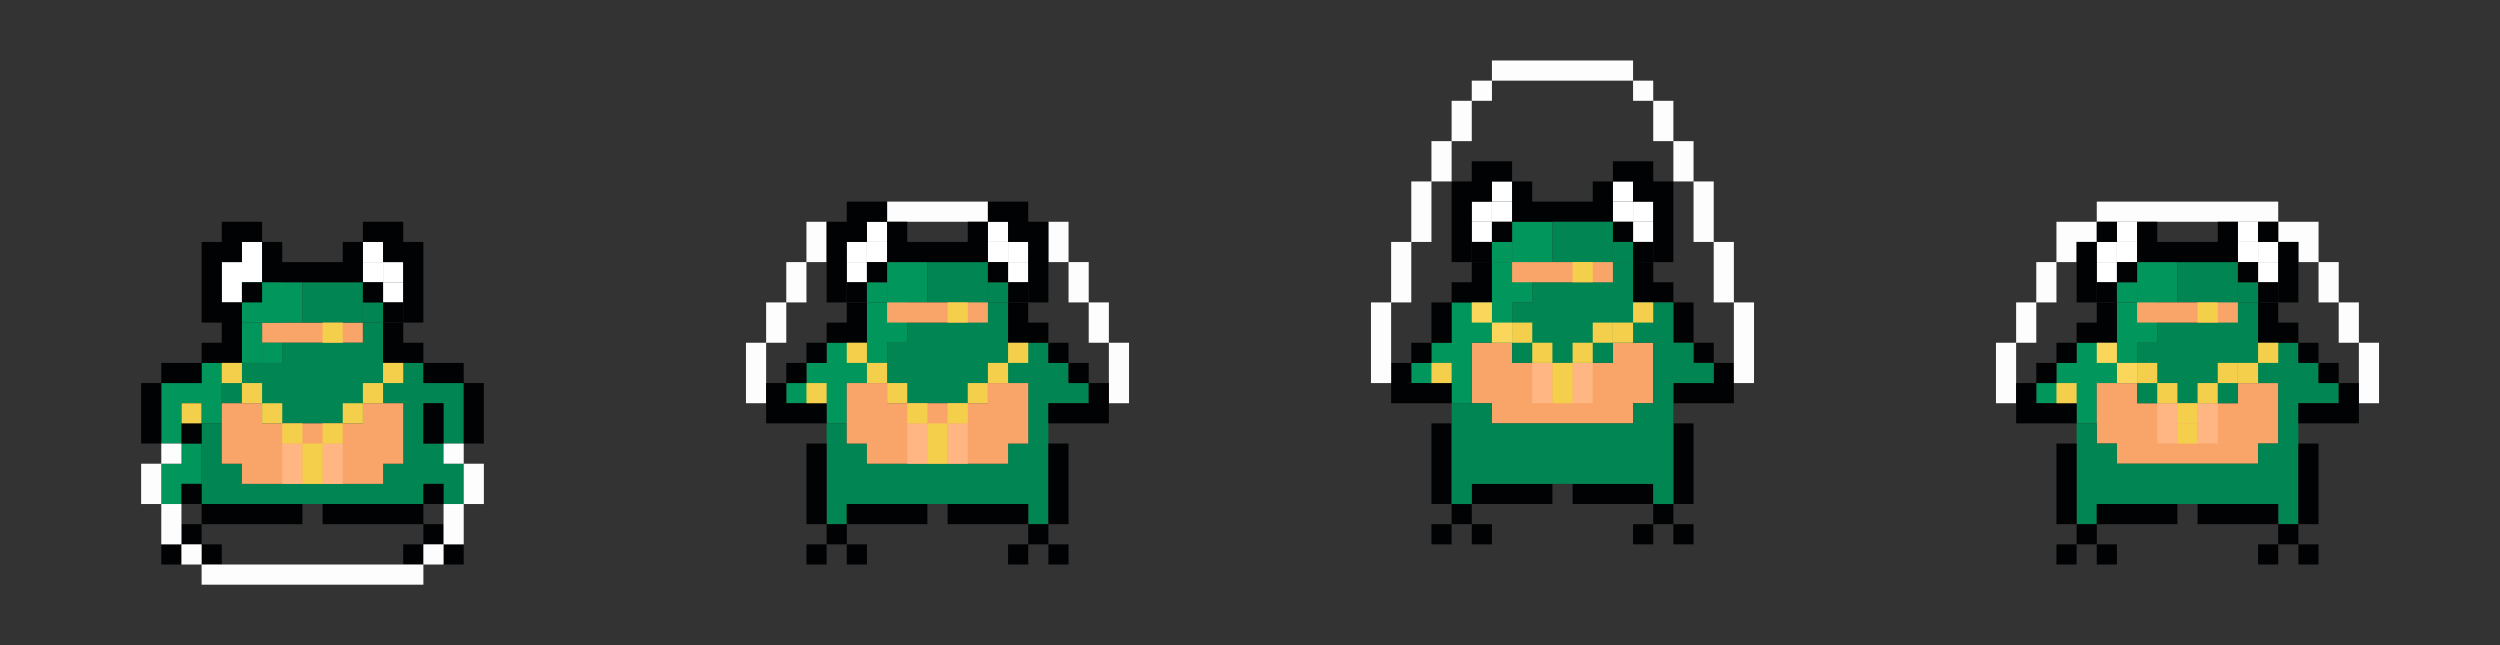 <svg width="124" height="32" viewBox="0 0 124 32" fill="none" xmlns="http://www.w3.org/2000/svg">
<rect x="0" y="0" width="124" height="32" fill="#333333" stroke="none"/>
<rect x="13" y="16" width="5" height="1" fill="#F9A468"/>
<rect x="111" y="11" width="1" height="1" fill="white"/>
<rect x="111" y="12" width="1" height="1" fill="white"/>
<rect x="112" y="12" width="1" height="1" fill="white"/>
<rect x="112" y="13" width="1" height="1" fill="white"/>
<rect x="112" y="14" width="1" height="1" fill="#000203"/>
<path fill-rule="evenodd" clip-rule="evenodd" d="M44 10H45H46H47H48H49V11H48H47H46H45H44V10ZM37 17H38V18V19V20H37V19V18V17ZM39 15V16V17H38V16V15H39ZM40 13V14V15H39V14V13H40ZM40 13H41V12V11H40V12V13ZM53 11H52V12V13H53V14V15H54V16V17H55V18V19V20H56V19V18V17H55V16V15H54V14V13H53V12V11Z" fill="#FDFDFD"/>
<rect x="49" y="11" width="1" height="1" fill="white"/>
<rect x="49" y="12" width="1" height="1" fill="white"/>
<rect x="50" y="12" width="1" height="1" fill="white"/>
<rect x="50" y="13" width="1" height="1" fill="white"/>
<rect x="50" y="14" width="1" height="1" fill="#000203"/>
<rect x="42" y="12" width="1" height="1" fill="white"/>
<rect x="42" y="13" width="1" height="1" fill="white"/>
<rect x="42" y="14" width="1" height="1" fill="#000203"/>
<rect x="43" y="11" width="1" height="1" fill="white"/>
<rect x="43" y="12" width="1" height="1" fill="white"/>
<path fill-rule="evenodd" clip-rule="evenodd" d="M45 13H44V14V15H43V16V17H42H41V18H40V19H39V20H40H41V21H42V20V19H43V18H44V17H45V16V15H46V14V13H45Z" fill="#00965C"/>
<rect x="43" y="14" width="1" height="1" fill="#00965C"/>
<rect x="18" y="12" width="1" height="1" fill="white"/>
<rect x="18" y="13" width="1" height="1" fill="white"/>
<rect x="19" y="13" width="1" height="1" fill="white"/>
<rect x="19" y="14" width="1" height="1" fill="white"/>
<rect x="19" y="15" width="1" height="1" fill="#000203"/>
<path fill-rule="evenodd" clip-rule="evenodd" d="M47 13H46V14V15H47H48V16H47H46H45V17H44V18H43V19H44V20H45H46H47H48H49V19H50H51V20V21V22H50V23H49H48H47H46H45H44H43V22H42V21H41V22V23V24V25V26H42V25H43H44H45H46H47H48H49H50H51V26H52V25V24V23V22V21V20H53H54V19H53V18H52V17H51H50V16V15H49V14V13H48H47Z" fill="#018552"/>
<rect x="49" y="14" width="1" height="1" fill="#018552"/>
<path fill-rule="evenodd" clip-rule="evenodd" d="M49 10H50H51V11H52V12V13V14V15H51V14V13V12H50V11H49V10ZM49 13V12V11H48V12H47H46H45V11H44V10H43H42V11H41V12V13V14V15H42V16H41V17H40V18H39V19H38V20V21H39H40H41V20H40H39V19H40V18H41V17H42H43V16V15H42V14V13V12H43V11H44V12V13H43V14H44V13H45H46H47H48H49ZM49 13H50V14H49V13ZM52 17H51H50V16V15H51V16H52V17ZM53 18H52V17H53V18ZM54 19H53V18H54V19ZM54 19H55V20V21H54H53H52V20H53H54V19ZM45 25H44H43H42V26H41V25V24V23V22H40V23V24V25V26H41V27H40V28H41V27H42V28H43V27H42V26H43H44H45H46V25H45ZM49 25H48H47V26H48H49H50H51V27H50V28H51V27H52V28H53V27H52V26H53V25V24V23V22H52V23V24V25V26H51V25H50H49Z" fill="#000203"/>
<path fill-rule="evenodd" clip-rule="evenodd" d="M106 10H107H108H109H110H111H112H113V11H112H111H110H109H108H107H106H105H104V10H105H106ZM102 13H103V12H104V11H103H102V12V13ZM101 15V14V13H102V14V15H101ZM100 17H101V16V15H100V16V17ZM100 17V18V19V20H99V19V18V17H100ZM115 13H114V12H113V11H114H115V12V13ZM116 15H115V14V13H116V14V15ZM117 17H116V16V15H117V16V17ZM117 17H118V18V19V20H117V19V18V17Z" fill="#FDFDFD"/>
<rect x="104" y="12" width="1" height="1" fill="white"/>
<rect x="104" y="13" width="1" height="1" fill="white"/>
<rect x="104" y="14" width="1" height="1" fill="#000203"/>
<rect x="105" y="11" width="1" height="1" fill="white"/>
<rect x="105" y="12" width="1" height="1" fill="white"/>
<path fill-rule="evenodd" clip-rule="evenodd" d="M107 13H106V14V15H105V16V17H104H103V18H102V19H101V20H102H103V21H104V20V19H105V18H106V17H107V16V15H108V14V13H107Z" fill="#00965C"/>
<rect x="105" y="14" width="1" height="1" fill="#00965C"/>
<path fill-rule="evenodd" clip-rule="evenodd" d="M15 14H13V16H12V18H10V19H8V20V22H9V23H8V25H9V24H10V22H9V20H10V21H11V20V19H12V18H13V16H15V14Z" fill="#00965C"/>
<rect x="12" y="14" width="2" height="2" fill="#00965C"/>
<path fill-rule="evenodd" clip-rule="evenodd" d="M12 12H13V13V14H12V15H11V14V13H12V12Z" fill="white"/>
<path fill-rule="evenodd" clip-rule="evenodd" d="M18 14H15V16H18V17H14V18H12V19H11V20H13V21H18V20H20V23H19V24H12V23H11V21H10V25H11H12H19H20H21V24H22V25H23V23H22V22H23V19H22H21V18H19V17V16H18V14ZM22 22H21V20H22V22Z" fill="#018552"/>
<rect x="18" y="15" width="1" height="1" fill="#018552"/>
<path fill-rule="evenodd" clip-rule="evenodd" d="M11 20H13V21H18V20H20V23H19V24H12V23H11V20Z" fill="#F9A468"/>
<path fill-rule="evenodd" clip-rule="evenodd" d="M42 19H44V20H49V19H51V22H50V23H43V22H42V19Z" fill="#F9A468"/>
<path fill-rule="evenodd" clip-rule="evenodd" d="M73 17H75V18H80V17H82V20H81V21H74V20H73V17Z" fill="#F9A468"/>
<path fill-rule="evenodd" clip-rule="evenodd" d="M104 19H106V20H111V19H113V22H112V23H105V22H104V19Z" fill="#F9A468"/>
<path fill-rule="evenodd" clip-rule="evenodd" d="M19 11H18V12H17V13H16H15H14V12H13V11H12H11V12H10V13V14V15V16H11V17H10V18H9H8V19H7V20V21V22H8V21V20V19H9H10V18H11H12V17V16V15H13V14H14H15H16H17H18V15H19V14H18V13V12H19V13H20V14V15V16H19V17V18H20H21V19H22H23V20V21V22H24V21V20V19H23V18H22H21V17H20V16H21V15V14V13V12H20V11H19ZM13 14V13V12H12V13H11V14V15H12V14H13ZM13 25H14H15V26H14H13H12H11H10V25H11H12H13ZM10 25H9V24H10V25ZM10 27V26H9V27H8V28H9V27H10ZM10 27H11V28H10V27ZM17 25H16V26H17H18H19H20H21V27H20V28H21V27H22V28H23V27H22V26H21V25H22V24H21V25H20H19H18H17ZM22 20H21V21V22H22V21V20ZM10 20H9V21V22H10V21V20Z" fill="#000203"/>
<path fill-rule="evenodd" clip-rule="evenodd" d="M109 13H108V14V15H109H110V16H109H108H107V17H106V18H105V19H106V20H107H108H109H110H111V19H112H113V20V21V22H112V23H111H110H109H108H107H106H105V22H104V21H103V22V23V24V25V26H104V25H105H106H107H108H109H110H111H112H113V26H114V25V24V23V22V21V20H115H116V19H115V18H114V17H113H112V16V15H111V14V13H110H109Z" fill="#018552"/>
<rect x="111" y="14" width="1" height="1" fill="#018552"/>
<path fill-rule="evenodd" clip-rule="evenodd" d="M106 11H107V12H108H109H110V11H111V12V13H110H109H108H107H106V12V11ZM106 13V14H105V13H106ZM111 13H112V14H111V13ZM107 25H106H105H104V26H103V25V24V23V22H102V23V24V25V26H103V27H102V28H103V27H104V28H105V27H104V26H105H106H107H108V25H107ZM111 25H110H109V26H110H111H112H113V27H112V28H113V27H114V28H115V27H114V26H115V25V24V23V22H114V23V24V25V26H113V25H112H111ZM113 11H112V12H113V13V14V15H112V16V17H113H114V18H115V19H116V20H115H114V21H115H116H117V20V19H116V18H115V17H114V16H113V15H114V14V13V12H113V11ZM100 19H101V20H102H103V21H102H101H100V20V19ZM102 18V19H101V18H102ZM103 17V18H102V17H103ZM104 15V16H103V17H104H105V16V15H104ZM104 12H103V13V14V15H104V14V13V12ZM104 12H105V11H104V12Z" fill="#000203"/>
<path fill-rule="evenodd" clip-rule="evenodd" d="M9 22H8V23H7V24V25H8V26V27H9V28H10V29H11H12H13H14H15H16H17H18H19H20H21V28H22V27H23V26V25H24V24V23H23V22H22V23H23V24V25H22V26V27H21V28H20H19H18H17H16H15H14H13H12H11H10V27H9V26V25H8V24V23H9V22Z" fill="#FDFDFD"/>
<rect x="73" y="10" width="1" height="1" fill="white"/>
<rect x="73" y="11" width="1" height="1" fill="white"/>
<rect x="73" y="12" width="1" height="1" fill="#000203"/>
<rect x="74" y="9" width="1" height="1" fill="white"/>
<rect x="74" y="10" width="1" height="1" fill="white"/>
<path fill-rule="evenodd" clip-rule="evenodd" d="M76 11H75V12V13H74V14V15H73H72V16V17H71V18H70V19H71H72V20H73V19V18V17H74H75V16V15H76V14V13H77V12V11H76Z" fill="#00965C"/>
<rect x="74" y="12" width="1" height="1" fill="#00965C"/>
<rect width="1" height="1" transform="matrix(-1 0 0 1 82 10)" fill="white"/>
<rect width="1" height="1" transform="matrix(-1 0 0 1 82 11)" fill="white"/>
<rect width="1" height="1" transform="matrix(-1 0 0 1 82 12)" fill="#000203"/>
<rect width="1" height="1" transform="matrix(-1 0 0 1 81 9)" fill="white"/>
<rect width="1" height="1" transform="matrix(-1 0 0 1 81 10)" fill="white"/>
<path fill-rule="evenodd" clip-rule="evenodd" d="M73 8H74H75V9H74V10H73V11V12V13H72V12V11V10V9H73V8ZM72 15V14H73V13H74V14V15H73H72ZM71 17V16V15H72V16V17H71ZM70 18V17H71V18H70ZM70 18V19H71H72V20H71H70H69V19V18H70ZM80 9H79V10H78H77H76V9H75V10V11H74V12H75V11H76H77H78H79H80V12H81V11H80V10V9ZM82 13V12V11V10H81V9H80V8H81H82V9H83V10V11V12V13H82ZM83 15H82H81V14V13H82V14H83V15ZM84 17H83V16V15H84V16V17ZM85 18H84V17H85V18ZM85 18H86V19V20H85H84H83V19H84H85V18ZM75 24H76H77V25H76H75H74H73V24H74H75ZM73 26V25H72V24V23V22V21H71V22V23V24V25H72V26H71V27H72V26H73ZM73 26H74V27H73V26ZM80 24H79H78V25H79H80H81H82V26H81V27H82V26H83V27H84V26H83V25H84V24V23V22V21H83V22V23V24V25H82V24H81H80Z" fill="#000203"/>
<path fill-rule="evenodd" clip-rule="evenodd" d="M79 11H80V12V13H81V14V15H82H83V16V17H84V18H85V19H84H83V20V21V22V23V24V25H82V24H81H80H79H78H77H76H75H74H73V25H72V24V23V22V21V20H73H74V21H75H76H77H78H79H80H81V20H82V19V18V17H81H80V18H79H78H77H76H75V17V16V15H76V14H77H78H79V13H78H77V12V11H78H79Z" fill="#018552"/>
<rect width="1" height="1" transform="matrix(-1 0 0 1 81 12)" fill="#018552"/>
<path fill-rule="evenodd" clip-rule="evenodd" d="M75 3H76H77H78H79H80H81V4H80H79H78H77H76H75H74V3H75ZM73 5V4H74V5H73ZM72 7V6V5H73V6V7H72ZM71 9V8V7H72V8V9H71ZM70 12V11V10V9H71V10V11V12H70ZM69 15V14V13V12H70V13V14V15H69ZM69 15V16V17V18V19H68V18V17V16V15H69ZM82 5V4H81V5H82ZM83 7H82V6V5H83V6V7ZM84 9H83V8V7H84V8V9ZM85 12H84V11V10V9H85V10V11V12ZM86 15H85V14V13V12H86V13V14V15ZM86 15H87V16V17V18V19H86V18V17V16V15Z" fill="#FDFDFD"/>
<rect x="9" y="20" width="1" height="1" fill="#F4CF4B"/>
<rect x="71" y="18" width="1" height="1" fill="#F4CF4B"/>
<rect x="102" y="19" width="1" height="1" fill="#F4CF4B"/>
<rect x="16" y="16" width="1" height="1" fill="#F4CF4B"/>
<rect x="13" y="17" width="1" height="1" fill="#00965C"/>
<rect x="44" y="15" width="5" height="1" fill="#F9A468"/>
<rect x="75" y="13" width="5" height="1" fill="#F9A468"/>
<rect x="106" y="15" width="5" height="1" fill="#F9A468"/>
<path fill-rule="evenodd" clip-rule="evenodd" d="M15 22H14V23V24H15V23V22ZM17 22H16V23V24H17V23V22Z" fill="#FFB682"/>
<path fill-rule="evenodd" clip-rule="evenodd" d="M46 21H45V22V23H46V22V21ZM48 21H47V22V23H48V22V21Z" fill="#FFB682"/>
<path fill-rule="evenodd" clip-rule="evenodd" d="M77 18H76V19V20H77V19V18ZM79 18H78V19V20H79V19V18Z" fill="#FFB682"/>
<path fill-rule="evenodd" clip-rule="evenodd" d="M108 20H107V21V22H108V21V20ZM110 20H109V21V22H110V21V20Z" fill="#FFB682"/>
<path fill-rule="evenodd" clip-rule="evenodd" d="M12 18H11V19H12V20H13V21H14V22H15V23V24H16V23V22H17V21H18V20H19V19H20V18H19V19H18V20H17V21H16V22H15V21H14V20H13V19H12V18Z" fill="#F4CF4B"/>
<path fill-rule="evenodd" clip-rule="evenodd" d="M43 17H42V18H43V19H44V20H45V21H46V22V23H47V22V21H48V20H49V19H50V18H51V17H50V18H49V19H48V20H47V21H46V20H45V19H44V18H43V17Z" fill="#F4CF4B"/>
<rect x="73" y="15" width="1" height="1" fill="#FAD75A"/>
<rect x="75" y="16" width="1" height="1" fill="#F4CF4B"/>
<rect x="76" y="17" width="1" height="1" fill="#F4CF4B"/>
<rect x="78" y="17" width="1" height="1" fill="#F4CF4B"/>
<rect x="79" y="16" width="1" height="1" fill="#F4CF4B"/>
<rect x="80" y="16" width="1" height="1" fill="#F4CF4B"/>
<rect x="81" y="15" width="1" height="1" fill="#F4CF4B"/>
<rect x="74" y="16" width="1" height="1" fill="#FAD75A"/>
<rect x="77" y="18" width="1" height="1" fill="#F4CF4B"/>
<rect x="77" y="19" width="1" height="1" fill="#F4CF4B"/>
<rect x="104" y="17" width="1" height="1" fill="#FAD75A"/>
<rect x="106" y="18" width="1" height="1" fill="#F4CF4B"/>
<rect x="107" y="19" width="1" height="1" fill="#F4CF4B"/>
<rect x="109" y="19" width="1" height="1" fill="#F4CF4B"/>
<rect x="110" y="18" width="1" height="1" fill="#F4CF4B"/>
<rect x="111" y="18" width="1" height="1" fill="#F4CF4B"/>
<rect x="112" y="17" width="1" height="1" fill="#F4CF4B"/>
<rect x="105" y="18" width="1" height="1" fill="#FAD75A"/>
<rect x="108" y="20" width="1" height="1" fill="#F4CF4B"/>
<rect x="108" y="21" width="1" height="1" fill="#F4CF4B"/>
<rect x="40" y="19" width="1" height="1" fill="#F4CF4B"/>
<rect x="47" y="15" width="1" height="1" fill="#F4CF4B"/>
<rect x="78" y="13" width="1" height="1" fill="#F4CF4B"/>
<rect x="109" y="15" width="1" height="1" fill="#F4CF4B"/>
</svg>
